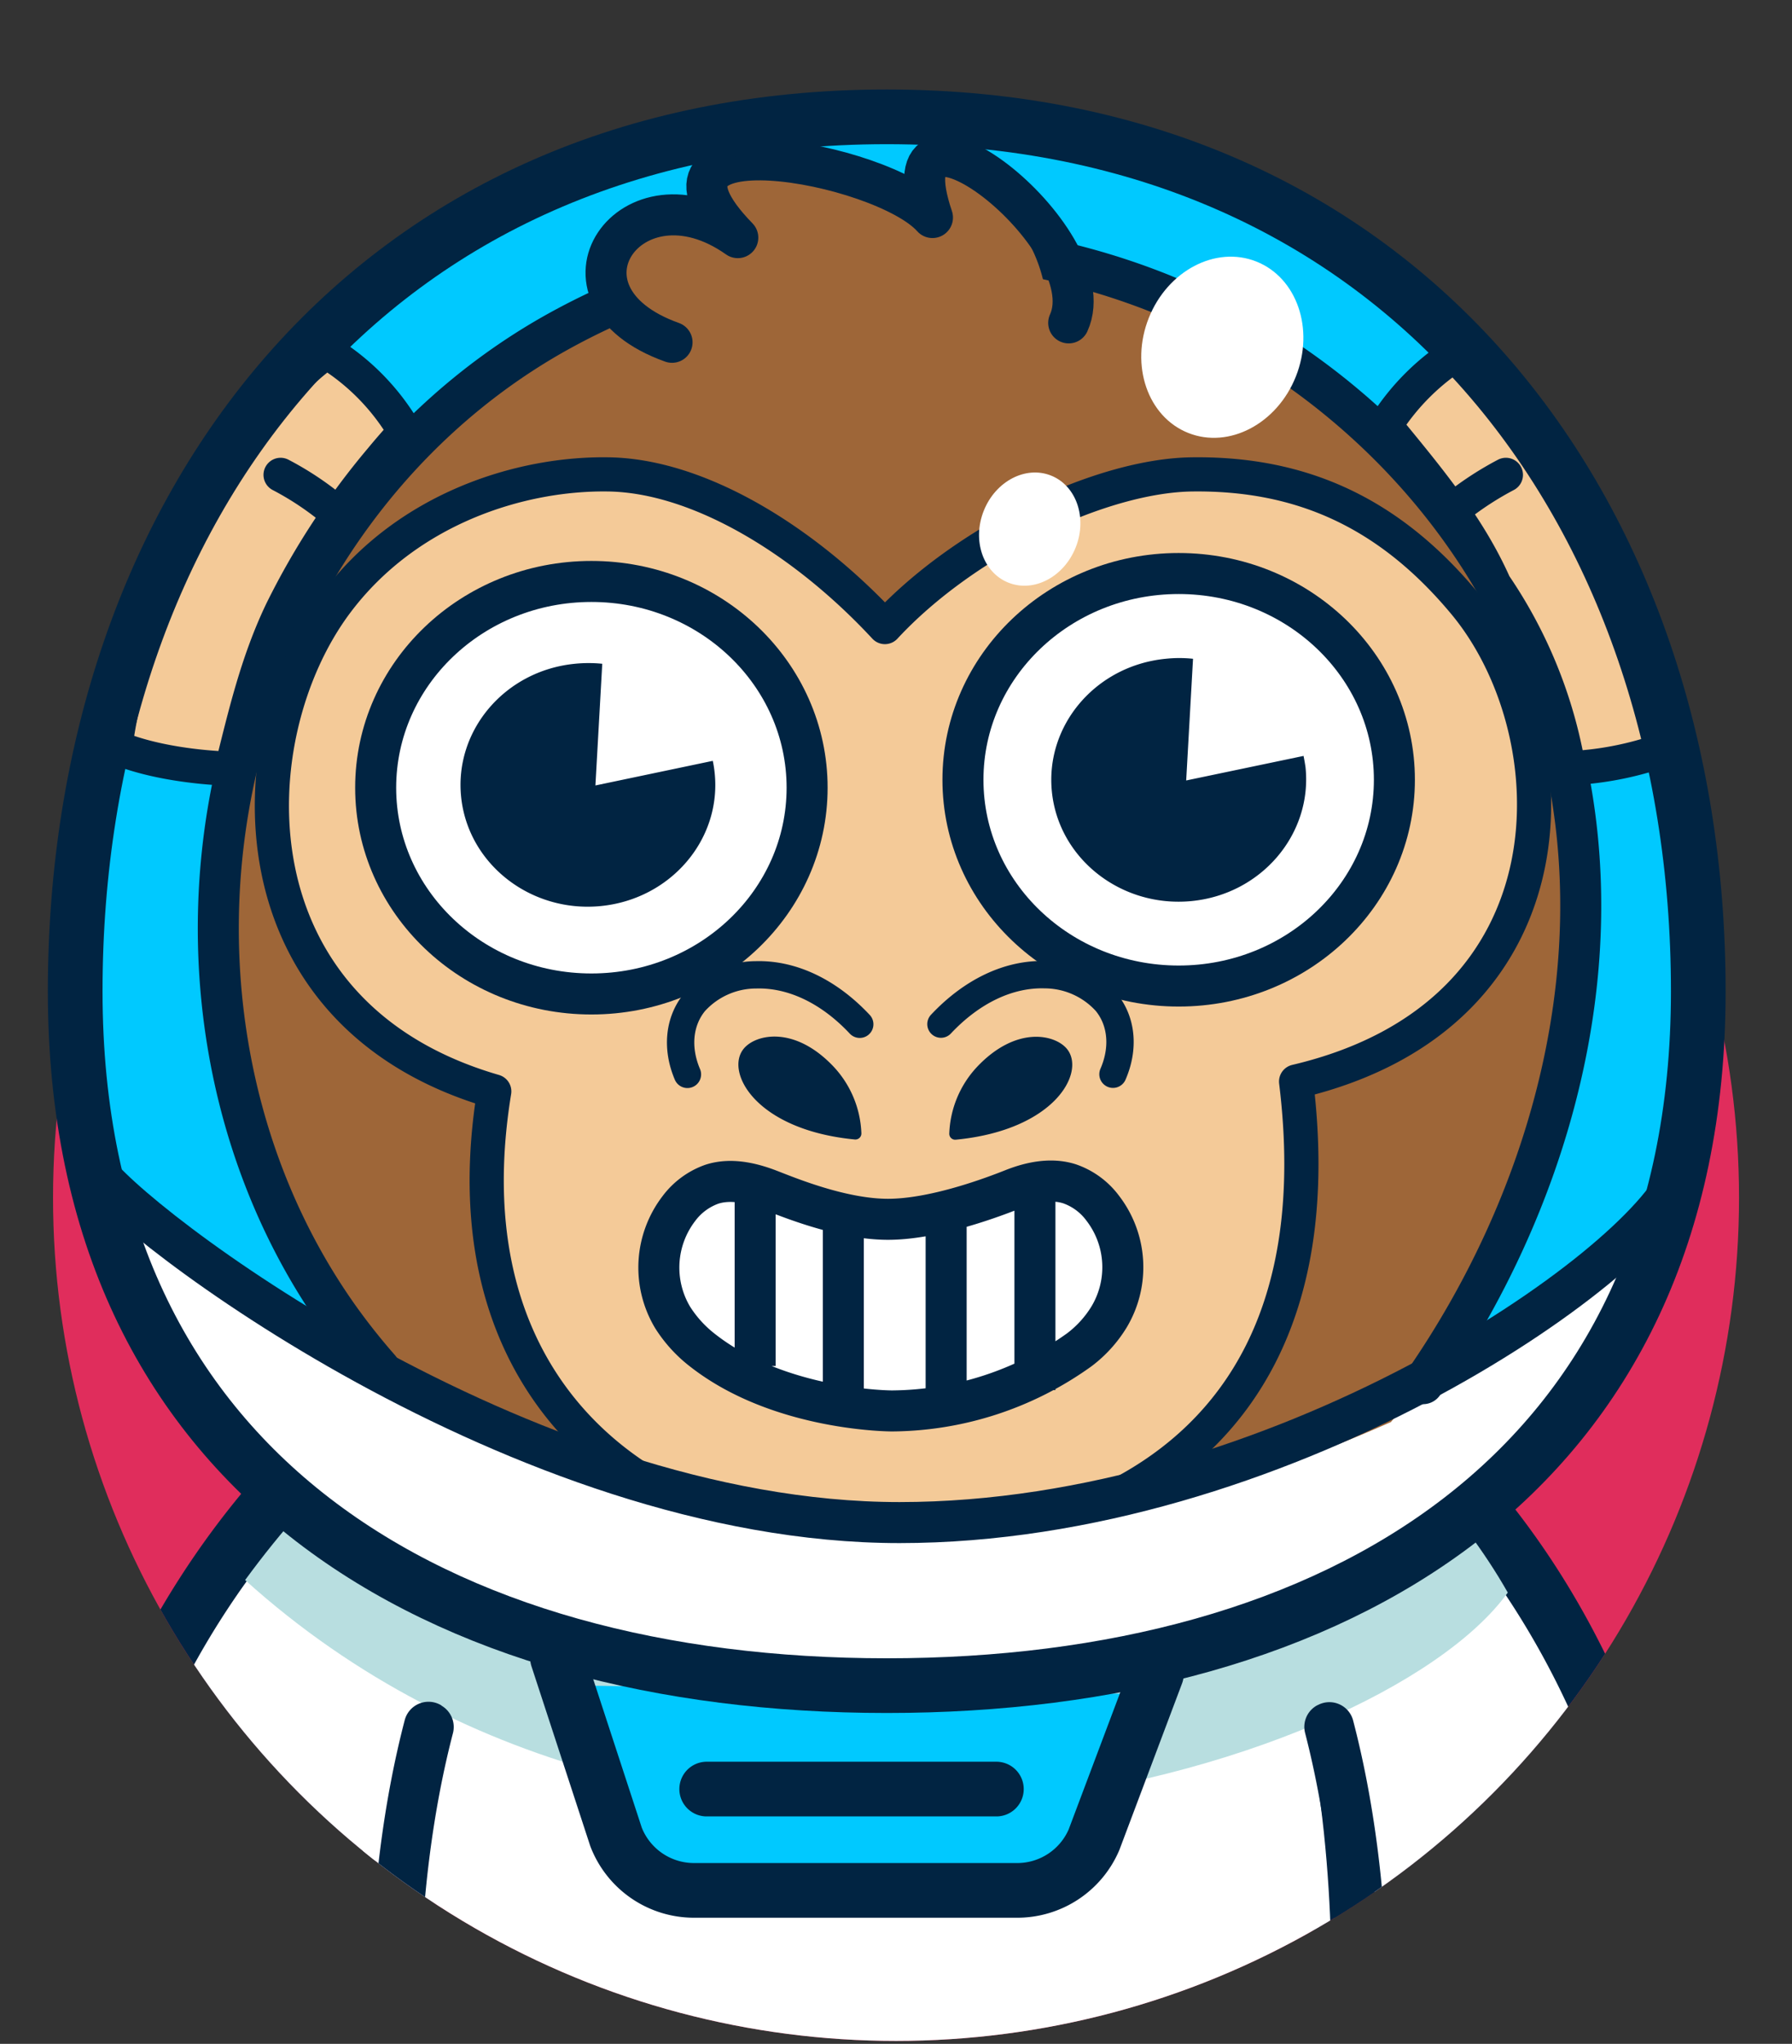 <svg xmlns="http://www.w3.org/2000/svg" id="Camada_3" data-name="Camada 3" viewBox="0 0 262.17 298.96"><rect x="0" y="0" width="262.17" height="298.96" fill="#333333" stroke="none"/><defs><clipPath id="clip-path"><circle cx="131.09" cy="175.2" r="123.33" style="fill:none"/></clipPath><style>.cls-10,.cls-11,.cls-13,.cls-15,.cls-16{fill:none}.cls-4{fill:#012442}.cls-12,.cls-5{fill:#fff}.cls-7{fill:#00c9ff}.cls-8{fill:#9e6638}.cls-14{fill:#f4ca98}.cls-10,.cls-11,.cls-12,.cls-13,.cls-14,.cls-15,.cls-16{stroke:#012442}.cls-10,.cls-11,.cls-14,.cls-15,.cls-16{stroke-linecap:round;stroke-linejoin:round}.cls-10{stroke-width:4px}.cls-11,.cls-12,.cls-13{stroke-width:6px}.cls-12,.cls-13{stroke-miterlimit:10}.cls-14,.cls-15{stroke-width:5px}.cls-16{stroke-width:8px}</style></defs><circle cx="131.09" cy="175.2" r="123.33" style="fill:#e02d5c"/><g style="clip-path:url(#clip-path)"><path d="M218.38 300.74c-12.47 0-23.72-7.85-26.61-19.44-9.27-37.2-33-47.33-34-47.74a6 6 0 0 0 .59.22l19.83-46.56c5.19 1.85 51.15 19.87 66.88 83 3.36 13.45-5.85 26.84-20.56 29.91a30.4 30.4 0 0 1-6.13.61" class="cls-4"/><path d="M219.58 292.66c-8.31 0-15.81-5.23-17.74-13-10.65-42.66-44.16-57.48-44.49-57.66-9.18-3.77-13.28-13.62-9.17-22s14.9-12.14 24.08-8.38c2 .84 50.29 21.24 65.1 80.66 2.23 9-3.91 17.9-13.71 19.94a19.6 19.6 0 0 1-4.07.44" class="cls-5"/><path d="M35.79 301.57a29.7 29.7 0 0 1-6.1-.63C15 297.87 5.77 284.48 9.13 271c15.73-63.08 65.64-84.71 70.87-86.56L99.78 231s-3.73 3.54-3.35 3.38c-1 .42-24.76 10.54-34 47.74-2.92 11.6-14.18 19.45-26.64 19.45" class="cls-4"/><path d="M34.59 293.5a20.3 20.3 0 0 1-4.07-.42c-9.8-2.05-15.94-11-13.71-19.94 14.81-59.42 64.88-80.66 66.93-81.5l20.31 26.92.3.28c-1.39.6-41.39 19.06-52 61.7-1.94 7.72-9.45 12.96-17.76 12.96" class="cls-5"/><path id="peito" d="M194.38 300.75s7.63-85.64-43.82-112.23l-56.43 2.24c-45.06 15.93-42.59 110.06-42.59 110.06Z" class="cls-5"/><path d="M35.86 231.12c64.56 58.22 165.52 28.48 184.73 1.83-13.74-24.22-45.94-49-63.87-41.9-9.9-9.69-64.64 3.36-72.51-.25-2.57 1.9-26.83 10.89-48.35 40.32" style="fill:#b8dee0"/><path d="M64.54 249.43a3.6 3.6 0 0 0-5.33 2.18c-2.79 10.7-5.1 25.23-5.11 44a3.49 3.49 0 0 0 3.64 3.39 3.49 3.49 0 0 0 3.64-3.33c0-18 2.24-32 4.89-42.17a3.62 3.62 0 0 0-1.66-4ZM192.74 249.42a3.58 3.58 0 0 0-1.8 4.08c2.63 10.18 4.83 24.09 4.84 42.15a3.49 3.49 0 0 0 3.64 3.33 3.5 3.5 0 0 0 3.65-3.33c0-18.8-2.32-33.32-5.11-44a3.59 3.59 0 0 0-5.14-2.26Z" class="cls-4"/></g><path d="m81.56 246.5 8.57 22.2a12.23 12.23 0 0 0 11.4 7.81h47.29a12.22 12.22 0 0 0 11.23-7.4l9.14-21.28" class="cls-7"/><path d="M246.91 144.87c0 69.74-52.46 100.23-117.18 100.23S12.54 214.61 12.54 144.87 55.37 18.58 129.73 18.58s117.18 56.54 117.18 126.29" class="cls-5"/><path d="M129.73 18.58c-74.36 0-117.19 56.54-117.19 126.29A116 116 0 0 0 16 173.65c9.83 6.91 19.22 14.44 29.25 21.08 10.27 6.8 20.64 11.07 32.2 15.16 8.48 3 16.84 6.32 25.47 8.86 4.52 1 9 2 13.51 3.16a129 129 0 0 0 30.3 1.52c22.19-1.45 44.46-9.49 63.36-20.77 9.2-5.48 16.18-12.95 24.51-19.48 2.58-2 5.23-3.94 7.92-5.81a113.6 113.6 0 0 0 4.43-32.5c-.04-69.75-43.01-126.29-117.22-126.29" class="cls-7"/><path d="M123.65 36.73C58.73 40.27 10.79 101.43 38.28 165c4.72 12.8 12.56 27.62 22.22 39.21 11 2.83 21.26 7.69 31.71 12 10.74 2.64 21.33 5.88 32.29 7.82 13.85 2.45 27.79.44 41.26-3A235.7 235.7 0 0 0 203.5 208c10-12.11 22.83-34.35 26.28-56.08 10.75-67.71-39.15-118.84-106.13-115.19" class="cls-8"/><path d="M216 88.12c-11.34-13.26-24.47-18.93-40.64-18.73-13.52.16-33.88 9.6-45.94 22.33C117.34 79 101.56 69.58 88 69.39c-13-.2-30 4.93-40.6 18.73-15.07 19.64-16.24 60.23 23.6 71.52-4.87 29.37 6.8 46.21 21.62 55.6 6.57 1.33 13.22 2.27 19.86 3.5a142.8 142.8 0 0 0 52.26-.24c16.64-8.6 30.47-26.09 26.18-60.3 42.81-9.85 41.2-51.2 25.08-70.08" style="fill:#f4ca98"/><path d="M122 156.07c-5.74-6.11-11.45-4.8-13.19-2.68-2.79 3.38 1.71 11.87 16.21 13.28a.88.88 0 0 0 1-.89 15.06 15.06 0 0 0-4.02-9.71" class="cls-4"/><path d="M125.78 149.82c-4.53-4.83-9.9-7.37-15.16-7.23a12.14 12.14 0 0 0-9 4c-2.29 2.78-2.68 6.73-1.05 10.56" class="cls-10"/><path d="M142.9 156.1c5.74-6.11 11.44-4.8 13.19-2.68 2.78 3.38-1.71 11.86-16.21 13.28a.87.87 0 0 1-1-.89 15.06 15.06 0 0 1 4.02-9.71" class="cls-4"/><path d="M137.66 149.8c4.54-4.83 9.91-7.37 15.17-7.23a12.17 12.17 0 0 1 9 4c2.28 2.77 2.67 6.72 1 10.56" class="cls-10"/><path d="M13.6 170.71c4.76 7.66 62.53 52 118 52 55.25 0 108.47-37 114.28-51" class="cls-11"/><path d="M208.19 202.39c18.13-26.12 27.67-59.35 20.88-90.72-6.67-30.82-29.78-56.78-59.35-68.74a103.11 103.11 0 0 0-88.19 5.64c-24.94 13.9-41.87 38.92-47.47 66.28-5.43 26.48-.47 55.09 15.25 77.47a94 94 0 0 0 6.2 7.86" class="cls-11"/><ellipse cx="86.52" cy="115.22" class="cls-12" rx="31.56" ry="30.17"/><ellipse cx="172.44" cy="114.06" class="cls-12" rx="31.56" ry="30.17"/><path d="M157.91 197.43a17.3 17.3 0 0 0 4.33-4.77 14.15 14.15 0 0 0-.9-15.92 10.2 10.2 0 0 0-4.86-3.58c-2.69-.86-5.66-.25-8.28.79s-11.36 4.4-18.28 4.4-14.85-3.35-17.47-4.35-5.59-1.65-8.28-.79a10.3 10.3 0 0 0-4.86 3.58 14.19 14.19 0 0 0-.9 15.92 18.7 18.7 0 0 0 4.34 4.77c11.33 8.91 27.75 8.9 27.75 8.9a47.55 47.55 0 0 0 27.41-8.95" class="cls-5"/><path d="M157.91 197.43a17.3 17.3 0 0 0 4.33-4.77 14.15 14.15 0 0 0-.9-15.92 10.2 10.2 0 0 0-4.86-3.58c-2.69-.86-5.66-.25-8.28.79s-11.36 4.4-18.28 4.4-14.85-3.35-17.47-4.35-5.59-1.65-8.28-.79a10.3 10.3 0 0 0-4.86 3.58 14.19 14.19 0 0 0-.9 15.92 18.7 18.7 0 0 0 4.34 4.77c11.33 8.91 27.75 8.9 27.75 8.9a47.55 47.55 0 0 0 27.41-8.95ZM110.48 172.04v27.77M123.38 175.55v27.78M138.42 177.2v27.78M151.41 175.55v27.78" class="cls-13"/><path d="M153.11 47c.66-9.21-5.42-18.5-14.23-21.74-1.35-.5-2.94-.85-4.2-.14a3.71 3.71 0 0 0-1.57 3.82 10.9 10.9 0 0 0 1.8 4l-7.59-4c-3.38-1.77-6.83-3.57-10.6-4.23s-8 0-10.76 2.57a4.73 4.73 0 0 0-1.44 2.2c-.66 2.6 2 4.75 4.38 6.13-3.09-1.45-6.31-2.92-9.73-3S92 34.33 91 37.54c-.82 2.6.33 5.49 2.21 7.49a24.2 24.2 0 0 0 6.87 4.54" class="cls-8"/><path d="M156.35 47.23c5.65-12.38-27.56-37.92-19.93-15.41-7.3-8.23-46.06-15.11-28.48 2.94-15.63-11.06-29.08 8.37-9.62 15.31" class="cls-11"/><path d="M41.22 89.36a109.6 109.6 0 0 1 14.56-22.23c1.12-1.36 2.28-2.67 3.46-4a33.3 33.3 0 0 0-11.46-11.68c-3.42 2.38-12.42 10.23-20.39 26.2-4.87 9.75-9.11 20.65-10.51 31.6 4.36 1.91 10.89 3 17 3.2 1.97-7.85 3.73-15.56 7.34-23.09" class="cls-14"/><path d="M41.05 69.46a44 44 0 0 1 7.34 4.82" class="cls-15"/><path d="M218.63 85.5a67.8 67.8 0 0 1 10.86 26.87 47 47 0 0 0 15-3.12c-1.39-11-5.64-21.85-10.5-31.6-8-16-17-23.82-20.4-26.2a34 34 0 0 0-10.94 10.82c6.03 7.36 12.14 14.57 15.98 23.23" class="cls-14"/><path d="M220.31 69.46a46 46 0 0 0-6.86 4.42M164 218.5c16.29-8.6 29.82-26.09 25.62-60.3 41.91-9.85 40.38-51.2 24.54-70.08-11.08-13.26-23.93-18.93-39.75-18.73-13.24.16-33.15 9.6-44.95 22.33C117.66 79 102.22 69.58 89 69.39c-12.78-.2-29.39 4.93-39.75 18.73-14.74 19.64-15.89 60.23 23.06 71.52-4.79 29.36 6.69 47.21 21.14 56.6" class="cls-15"/><ellipse cx="178.81" cy="50.79" class="cls-5" rx="13.49" ry="11.58" transform="rotate(-68.37 178.82 50.78)"/><ellipse cx="150.64" cy="77.39" class="cls-5" rx="8.43" ry="7.24" transform="rotate(-68.37 150.647 77.386)"/><path d="m104.28 111.29-17.17 3.6 1-17.8a20 20 0 0 0-4 0c-10.23 1-17.68 9.75-16.64 19.54s10.21 16.91 20.43 15.9 17.7-9.75 16.65-19.53a16 16 0 0 0-.27-1.71M190.71 110.57l-17.17 3.59 1-17.8a19 19 0 0 0-4 0c-10.23 1-17.68 9.74-16.64 19.53s10.2 16.91 20.43 15.91S192 122 191 112.25c-.08-.57-.18-1.13-.29-1.68" class="cls-4"/><path d="M248.46 145c0 70.67-53.16 101.56-118.73 101.56S11 215.71 11 145 54.38 17.09 129.73 17.09c75.19 0 118.73 57.28 118.73 127.91" class="cls-16"/><path d="m81.56 242.5 8.57 26.2a12.23 12.23 0 0 0 11.4 7.81h47.29a12.22 12.22 0 0 0 11.23-7.4l9.14-24.28M103.39 261.69h42.38" class="cls-16"/></svg>
